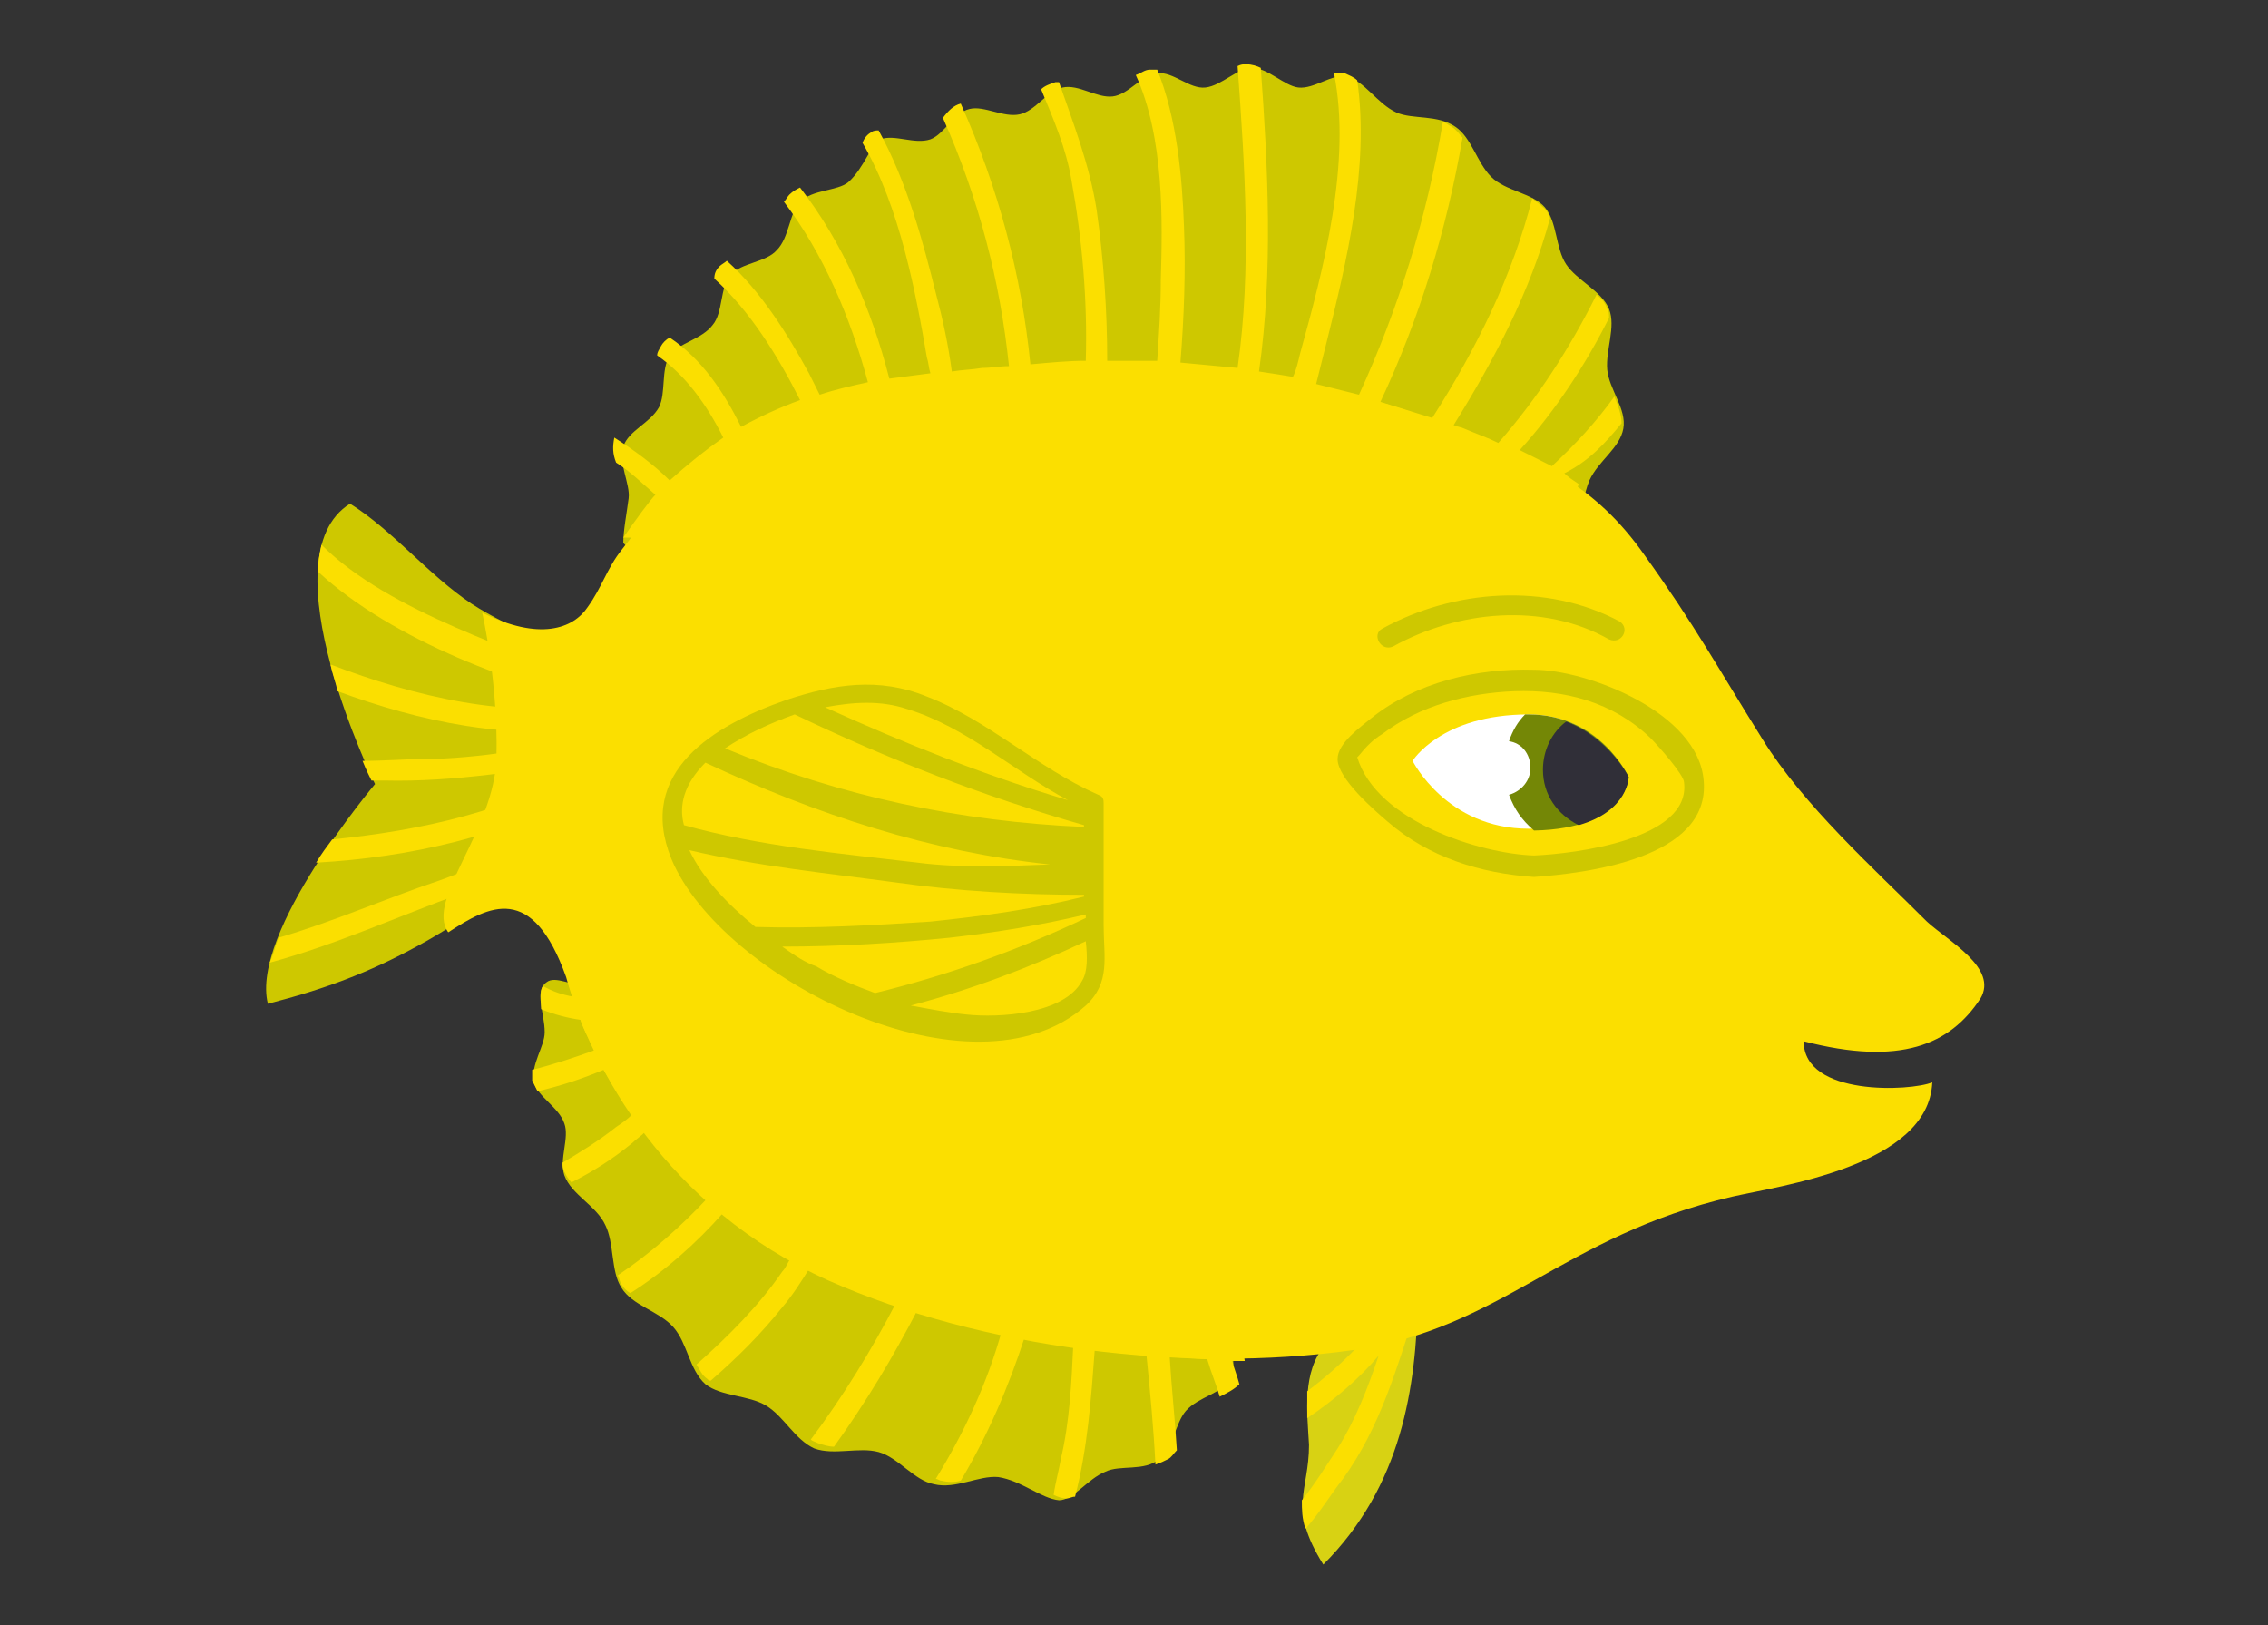 <svg width="127" height="91" viewBox="0 0 127 91" xmlns="http://www.w3.org/2000/svg"><rect x="0" y="0" width="127" height="91" fill="#333333" stroke="none"/><g fill="none" fill-rule="evenodd"><g fill-rule="nonzero"><path d="M88.3 29.4c.3-.8.4-1.8.7-2.5.5-1.1 1.7-1.8 1.9-2.9.2-1.1-.8-2.2-.9-3.3-.1-1.1.5-2.4.1-3.4s-1.8-1.6-2.4-2.5c-.6-.9-.5-2.4-1.2-3.2-.7-.8-2.2-.9-3-1.7-.8-.8-1.1-2.2-2-2.8-1-.7-2.4-.4-3.3-.8-1.1-.5-1.8-1.8-2.8-2-.8-.2-1.8.7-2.7.6-.8-.1-1.7-1.1-2.6-1.1-.8 0-1.7 1-2.6 1.1-.9.1-1.8-.9-2.7-.8-.9.1-1.6 1.2-2.5 1.3-.9.1-1.9-.7-2.8-.5-.9.2-1.5 1.3-2.4 1.5-.9.2-2-.5-2.8-.3-.9.2-1.4 1.4-2.2 1.7-.9.3-2-.3-2.8 0-.5.2-.9 1.6-1.8 2.4-.6.5-2 .4-2.7 1.1-.6.6-.6 2-1.3 2.7-.6.7-2 .7-2.6 1.4-.6.7-.4 2.1-1 2.8-.6.8-1.9 1-2.4 1.7-.5.8-.2 2.1-.6 2.9-.5.9-1.7 1.3-2 2.2-.3.9.4 2.1.3 2.9-.1.8-.3 1.8-.3 2.5l.2.2h3.2c.5-.2 1.1-.4 2-.5 1.5-.2 2.1.1 2.9.5l5.1-.1c.7-.3 1.3-.5 2.6-.5s2 .2 2.6.5l5.3-.1c.7-.3 1.3-.5 2.6-.5s2 .2 2.6.5l5.3-.1c.7-.3 1.3-.5 2.6-.5s2 .2 2.6.5l5.3-.1c.7-.3 1.3-.5 2.6-.5 1.1 0 1.8.2 2.4.5h2.9c.2-.4.4-.6.6-.8z" fill="#CEC800"/><path d="M90.8 23.7c0-.5-.2-1-.4-1.5-1 1.4-2.2 2.7-3.5 3.9l-1.8-.9c2-2.2 3.7-4.8 5-7.4 0-.2 0-.4-.1-.5-.1-.3-.3-.6-.6-.8-1.5 3-3.3 5.8-5.5 8.3-.6-.3-1.2-.5-1.9-.8-.2-.1-.4-.1-.6-.2 2.3-3.7 4.3-7.5 5.4-11.6-.1-.2-.2-.5-.4-.6-.2-.2-.4-.3-.6-.5-1.1 4.3-3.1 8.4-5.6 12.3-1-.3-1.9-.6-2.9-.9 2.2-4.7 3.7-9.6 4.6-14.8-.2-.2-.3-.4-.6-.6-.2-.1-.3-.2-.5-.3-.9 5.4-2.5 10.5-4.7 15.3l-2.4-.6.6-2.4c1.1-4.4 2.4-9.8 1.7-14.6-.2-.2-.5-.3-.7-.4h-.6c1 5-.6 11-1.9 15.7-.1.4-.2.9-.4 1.3-.6-.1-1.2-.2-1.9-.3.8-5.6.5-11.5.1-17-.2-.1-.5-.2-.8-.2-.2 0-.3 0-.5.1.4 5.5.8 11.4 0 16.9-1.1-.1-2.1-.2-3.2-.3.2-2.5.3-5.1.2-7.6-.1-2.8-.4-6.1-1.5-8.8h-.4c-.3 0-.5.2-.8.3 1.6 3.5 1.5 8.2 1.4 11.5 0 1.5-.1 3-.2 4.5H62c0-2.8-.2-5.7-.6-8.5-.4-2.5-1.3-4.8-2.1-7.1h-.2c-.3.1-.6.2-.8.4.7 1.7 1.4 3.3 1.7 5.1.6 3.3.9 6.7.8 10.1-1 0-2 .1-3.1.2-.5-5-1.8-9.9-3.9-14.6-.4.1-.7.4-1 .8 2 4.5 3.2 9.1 3.7 13.9-.5 0-1 .1-1.5.1-.6.1-1.1.1-1.7.2-.2-1.5-.5-2.9-.9-4.4-.7-2.8-1.6-6.2-3.2-9.1-.1 0-.3 0-.4.1-.2.1-.4.3-.5.6 2.1 3.6 3 8.5 3.6 12 .1.3.1.6.2.9-.8.1-1.5.2-2.3.3-1-3.9-2.6-7.6-5-10.7-.2.1-.4.2-.6.4-.1.1-.2.3-.3.4 2.2 2.9 3.7 6.4 4.7 10.1-.9.2-1.8.4-2.7.7l-.6-1.2c-1.2-2.2-2.7-4.6-4.6-6.3-.1.1-.3.2-.4.3-.2.2-.3.4-.3.7 2 1.8 3.6 4.4 4.8 6.8-1.1.4-2.2.9-3.3 1.5-1-2-2.2-3.8-4-5-.2.1-.4.3-.5.5-.1.2-.2.3-.2.5 1.6 1.1 2.8 2.8 3.7 4.6-1 .7-2 1.5-3 2.4-.9-.9-2-1.7-3.1-2.4-.1.5-.1.9.1 1.4.8.5 1.5 1.2 2.2 1.8-.3.3-1.1 1.4-1.8 2.4h3c.5-.2 1.1-.4 2-.5 1.5-.2 2.1.1 2.9.5l5.1-.1c.7-.3 1.3-.5 2.6-.5s2 .2 2.6.5l5.3-.1c.7-.3 1.3-.5 2.6-.5s2 .2 2.6.5l5.3-.1c.7-.3 1.3-.5 2.6-.5s2 .2 2.6.5l5.3-.1c.7-.3 1.3-.5 2.6-.5 1.1 0 1.8.2 2.4.5h2.9l.6-.6c.2-.7.3-1.4.5-2-.3-.2-.6-.4-.8-.6 1.4-.7 2.3-1.7 3.2-2.8z" fill="#FBDF00"/></g><g fill-rule="nonzero"><path d="M32.7 48.5c-3 .2-6.6 3-9.2 4.4-2.9 1.6-5.4 2.5-8.5 3.3-1-4 6-12.3 6-12.3s-6.2-12.7-1.4-15.7c2.4 1.5 4.4 4 6.8 5.6 2.3 1.5 5.2 2.4 7.2 3.9l-.9 10.8z" fill="#CEC800"/><path d="M33.6 38.4c-4.6-2-11.8-4.1-15.6-7.9-.1.5-.2 1-.2 1.5 4.2 3.9 11.4 6.5 15.7 7.3v.1c-4.9.9-10.3-.4-15-2.2.1.5.3 1 .4 1.5 4.6 1.7 9.7 2.8 14.5 2l-.1.7c-3.2.4-6.4 1.1-9.7 1.1-.9 0-2 .1-3.3.1.2.5.4.9.5 1.1h.7c4 .1 7.8-.6 11.6-1.1v.2H33c-4.4 2.6-9.4 3.7-14.4 4.2-.3.4-.6.8-.9 1.3 5.3-.3 10.5-1.5 15.2-4l.1.8c-2.7 1.7-5.6 3.2-8.4 4.2-3 1-5.9 2.3-9 3.2-.2.5-.3 1-.5 1.4 3.7-1 7.2-2.6 10.8-3.9 2.3-.8 4.6-1.7 6.8-2.8l1.3-.6.3-3 .5-4.8-1.2-.4z" fill="#FBDF00"/></g><g fill-rule="nonzero"><path d="M33.2 55.3c-1.2-.1-2.1-.7-2.6-.3-.7.5-.1 1.7-.1 2.8 0 .8-.8 1.8-.6 2.8.2.8 1.4 1.4 1.7 2.3.3.8-.3 2 0 2.9.4 1.1 1.8 1.7 2.3 2.8.5 1 .3 2.6.9 3.5.6 1 2.1 1.3 2.9 2.2.8.9.9 2.4 1.8 3.2.9.7 2.4.6 3.4 1.2s1.6 1.9 2.7 2.4c1.1.4 2.5-.1 3.6.2 1.1.3 2 1.6 3.1 1.8 1.2.3 2.5-.5 3.6-.4 1.3.2 2.4 1.2 3.4 1.3.8 0 1.6-1.2 2.6-1.6.8-.4 2.2 0 3-.7.8-.6.9-2 1.5-2.7.7-.8 2.1-1 2.5-1.8.5-.9-.3-2.9-.3-3.9-1-1.1-1.6-1.6-3.5-2.5-1.5-.7-3.5-.4-5.2-1-1.6-.6-3-2-4.7-2.5-1.7-.5-3.7-.1-5.3-.5-1.9-.6-3.2-2-4.5-2.6-1.3-.9-1.8-.2-3-1.1-1.2-1-.6-1.7-1.8-2.7-1.2-1-1.8-.2-3-1.2s-.6-1.8-1.8-2.7c-.9-1-1.2-.4-2.6-1.2z" fill="#CEC800"/><path d="M32.7 55.2c-.1 0-.2 0-.3-.1h-.1c-.2 0-.4-.1-.5-.1.1.3.2.6.3.8-.6-.1-1.2-.3-1.7-.6-.2.3-.1.8-.1 1.3.7.3 1.5.5 2.2.6.2.6.5 1.1.8 1.7-1.1.4-2.3.8-3.5 1.1v.6l.3.6c1.3-.3 2.5-.7 3.7-1.2.5.8 1 1.7 1.6 2.5-.3.3-.6.5-.9.7-1 .8-2 1.4-3 2 0 .2 0 .3.1.5s.2.4.4.6c1.2-.6 2.3-1.3 3.4-2.2.2-.2.5-.4.7-.6 1 1.3 2.1 2.6 3.5 3.7-1.5 1.6-3.2 3.1-5 4.3.1.2.1.4.2.5.1.2.3.4.5.5 1.9-1.2 3.7-2.8 5.2-4.5 1.1.9 2.4 1.7 3.8 2.5-.2.3-.3.6-.5.8-1.3 1.9-3 3.6-4.8 5.2.2.3.3.6.6.8.1.1.1.1.2.1 1.5-1.3 2.8-2.6 4-4.1.6-.7 1.1-1.5 1.6-2.3.3.2.6.3 1 .5 1.2.5 2.5 1 3.8 1.5-1.4 2.7-3 5.3-4.8 7.7.1.1.2.1.4.2.3.1.6.2.9.2 1.8-2.5 3.3-5 4.7-7.7 1.5.5 3.1.9 4.7 1.2-.8 2.9-2.1 5.7-3.7 8.3.1 0 .2.1.3.1.4.1.8.1 1.1 0 1.5-2.5 2.7-5.3 3.6-8.1.9.2 1.8.3 2.7.5-.1 2.1-.2 4.3-.7 6.4-.1.6-.3 1.3-.4 2 .2.1.5.2.7.2.2 0 .3-.1.5-.1.7-2.7.9-5.5 1.1-8.2 1 .1 1.9.2 2.9.3.2 2 .4 4.1.5 6.1.3-.1.5-.2.7-.3.2-.1.3-.3.5-.5-.1-1.7-.3-3.5-.4-5.2.7 0 1.4.1 2.1.1.2.7.5 1.4.7 2.1.4-.2.8-.4 1.1-.7-.1-.4-.3-.9-.4-1.3h.7c-.1-.8-.3-1.7-.4-2.3v-.5l-.3-.3c0-.1-.1-.1-.1-.1l-.2-.2-.2-.2-.1-.1c-.1-.1-.2-.1-.2-.2-.4-.3-.8-.6-1.4-.9-.3-.1-.5-.3-.9-.4-.3-.2-.7-.3-1-.3-.9-.2-1.8-.2-2.8-.3H62c-.2 0-.3-.1-.5-.1h-.2c-.2 0-.4-.1-.6-.2-1.6-.6-3-2-4.7-2.5-.2-.1-.5-.1-.7-.2h-.1c-.2 0-.4-.1-.6-.1-.7 0-1.3 0-2-.1h-1.4c-.2 0-.4-.1-.6-.1-.2-.1-.4-.1-.7-.2-.1 0-.2-.1-.3-.1-.1-.1-.2-.1-.3-.2-.1-.1-.2-.1-.4-.2-.1 0-.1-.1-.2-.1-.5-.3-1-.7-1.5-1-.2-.1-.4-.2-.5-.4l-.1-.1-.6-.3c-.1-.1-.2-.1-.3-.2h-.1c-.1 0-.1-.1-.2-.1h-.1s-.1 0-.1-.1h-.4c-.2 0-.5-.1-.7-.1-.3-.1-.7-.2-1.1-.5l-.1-.1c-1.2-1-.6-1.7-1.8-2.7-.1-.1-.2-.2-.4-.2-.1-.1-.2-.1-.3-.1h-.1c-.1 0-.2-.1-.3-.1h-.3c-.5-.1-1-.1-1.7-.6-.1-.1-.2-.1-.2-.2l-.1-.1c0-.1-.1-.1-.1-.2-.3-.5-.3-.9-.6-1.3 0-.1-.1-.1-.1-.2-.1-.2-.3-.4-.6-.6-.2-.2-.4-.3-.6-.3-.5-.3-.9-.2-1.5-.4h-.1c-.1 0-.2-.1-.3-.1h-.1c-.1-.1-.3-.1-.4-.2-.1 0-.3 0-.4-.1-.1-.8-.1-.8-.2-.8z" fill="#FBDF00"/></g><path d="M75.9 73.5c-.3 1.1-1.1 1.1-1.7 1.8-1.3 1.5-1 3.8-.9 5.6 0 2.6-1.2 3.5.8 6.7 4.4-4.4 5.2-9.9 5.3-15l-3.5.9z" fill="#D8D213" fill-rule="nonzero"/><path d="M78.4 73s-3.6 1.6-4.2 2.3c-1.3 1.5-1 3.8-.9 5.6 0 2.6-1.2 3.5.8 6.7 4.4-4.4 5.2-9.9 5.3-15l-1 .4z"/><path d="M78.4 73s-.3.1-.8.4c-1.1 1.7-2.7 3.2-4.4 4.5v1.5c1.5-1 2.9-2.2 4-3.5-.6 1.8-1.3 3.6-2.3 5.2-.6.9-1.2 1.9-2 2.9 0 .5 0 1 .2 1.6.8-.9 1.4-1.9 2.1-2.8 2.1-2.9 3-6.2 4.1-9.5v-.8l-.9.5z" fill="#FBDF00" fill-rule="nonzero"/><g fill-rule="nonzero"><path d="M107.9 51.6c-3-3-6.9-6.5-9.2-10.2-2.5-4-3.8-6.4-6.6-10.3-2.8-4-5.9-5.3-10.2-7C73 20.6 64.6 20 55.2 21c-7.7.8-14.5 1.9-20.4 9.8-.8 1-1.1 2.1-1.9 3.2-.8 1.2-2.7 1.9-5.9.3 0 0 .9 3.9.8 8.1-.1 4.1-4 8-2.7 9.8 2.3-1.5 4.7-2.8 6.6 2.5 1.4 5.1 5.6 12.9 14.7 17 8.6 3.8 19.9 5.2 29.3 3.9 8.4-1.2 11.8-6.4 21.3-8.6 2.6-.6 11-1.7 11.2-6.4-1.2.5-7.2.8-7.2-2.3 5.4 1.4 8.2.2 9.9-2.4 1-1.7-1.8-3.2-3-4.3z" fill="#FBDF00"/><path d="M95.4 43.7c-.3-3.8-6.5-6.2-9.5-6.2-3.2-.1-6.6.7-9.1 2.7-.6.5-1.9 1.4-1.9 2.3 0 1.1 2.1 2.9 2.8 3.5 2.3 2 5.2 2.9 8.2 3.1 2.8-.2 9.9-1 9.5-5.4zm-9.5 4.2c-3-.1-8.8-1.9-9.9-5.5l.1-.1c.4-.5.8-.9 1.3-1.2 2.1-1.6 4.8-2.3 7.4-2.4 2.8-.1 5.5.6 7.6 2.6.5.5 1.9 2.1 1.9 2.5.4 3.2-6.1 4-8.4 4.1zm4.8-13.1c-4.1-2.2-9.3-1.8-13.3.4-.6.3-.1 1.3.6 1 3.6-2 8.4-2.5 12.1-.4.7.3 1.2-.6.6-1z" fill="#CEC800"/><path d="M85.6 46.4c5.5 0 5.5-3 5.5-3S89.5 40 85.6 40c-4.9 0-6.5 2.6-6.5 2.6s1.9 3.8 6.5 3.8z" fill="#FFF"/><path d="M85.6 40h-.2c-.4.4-.7.9-.9 1.5.7.1 1.2.7 1.2 1.5 0 .7-.5 1.3-1.2 1.5.3.8.7 1.4 1.4 2 5.2-.1 5.3-3 5.3-3S89.6 40 85.6 40z" fill="#748706"/><path d="M87.7 40.4c-.8.6-1.3 1.6-1.3 2.7 0 1.4.8 2.5 2 3.1 2.8-.8 2.8-2.7 2.8-2.7s-1.1-2.2-3.5-3.1z" fill="#302F38"/><path d="M61.8 51.8V45c0-.2 0-.4-.3-.5-3.4-1.5-6.2-4.2-9.6-5.5-2.7-1.1-5.2-.7-7.9.2-4 1.4-8.4 4-6.4 8.9 2.8 6.7 16.9 13.8 23.2 8.2 1.4-1.3 1-2.7 1-4.5zm-11-12.1c3.3 1 6 3.5 9 5.1-4.7-1.4-9.2-3.2-13.6-5.2 1.6-.3 3.1-.4 4.6.1zm-10.2 2.2c1.2-.8 2.5-1.4 3.9-1.9 5.2 2.5 10.6 4.6 16.2 6.2v.1c-6.9-.3-13.6-1.7-20.1-4.4zm-1.1.8c6.2 2.9 12.6 5 19.3 5.7-2.5.1-5.1.2-7.4-.1-4.2-.5-8.8-.9-13.1-2.1-.3-1.1 0-2.3 1.2-3.5zm-.9 4.9c3.8.9 7.8 1.3 11.5 1.8 3.5.5 7.1.7 10.6.7v.1c-2.8.7-5.7 1.1-8.6 1.4-3.1.2-6.5.4-9.8.3-1.6-1.3-3-2.8-3.7-4.3zm5.2 5.4c3.2 0 6.4-.2 9.4-.5 2.6-.3 5.1-.7 7.6-1.3v.2c-3.8 1.8-7.7 3.2-11.8 4.2-1.1-.4-2.3-.9-3.3-1.5-.6-.2-1.2-.6-1.9-1.1zm16.8 1.9c-1 1.9-4.7 2.1-6.5 1.9-1-.1-2-.3-3.1-.5 3.4-.9 6.6-2.1 9.8-3.6.1.9.1 1.7-.2 2.2z" fill="#CEC800"/></g></g></svg>